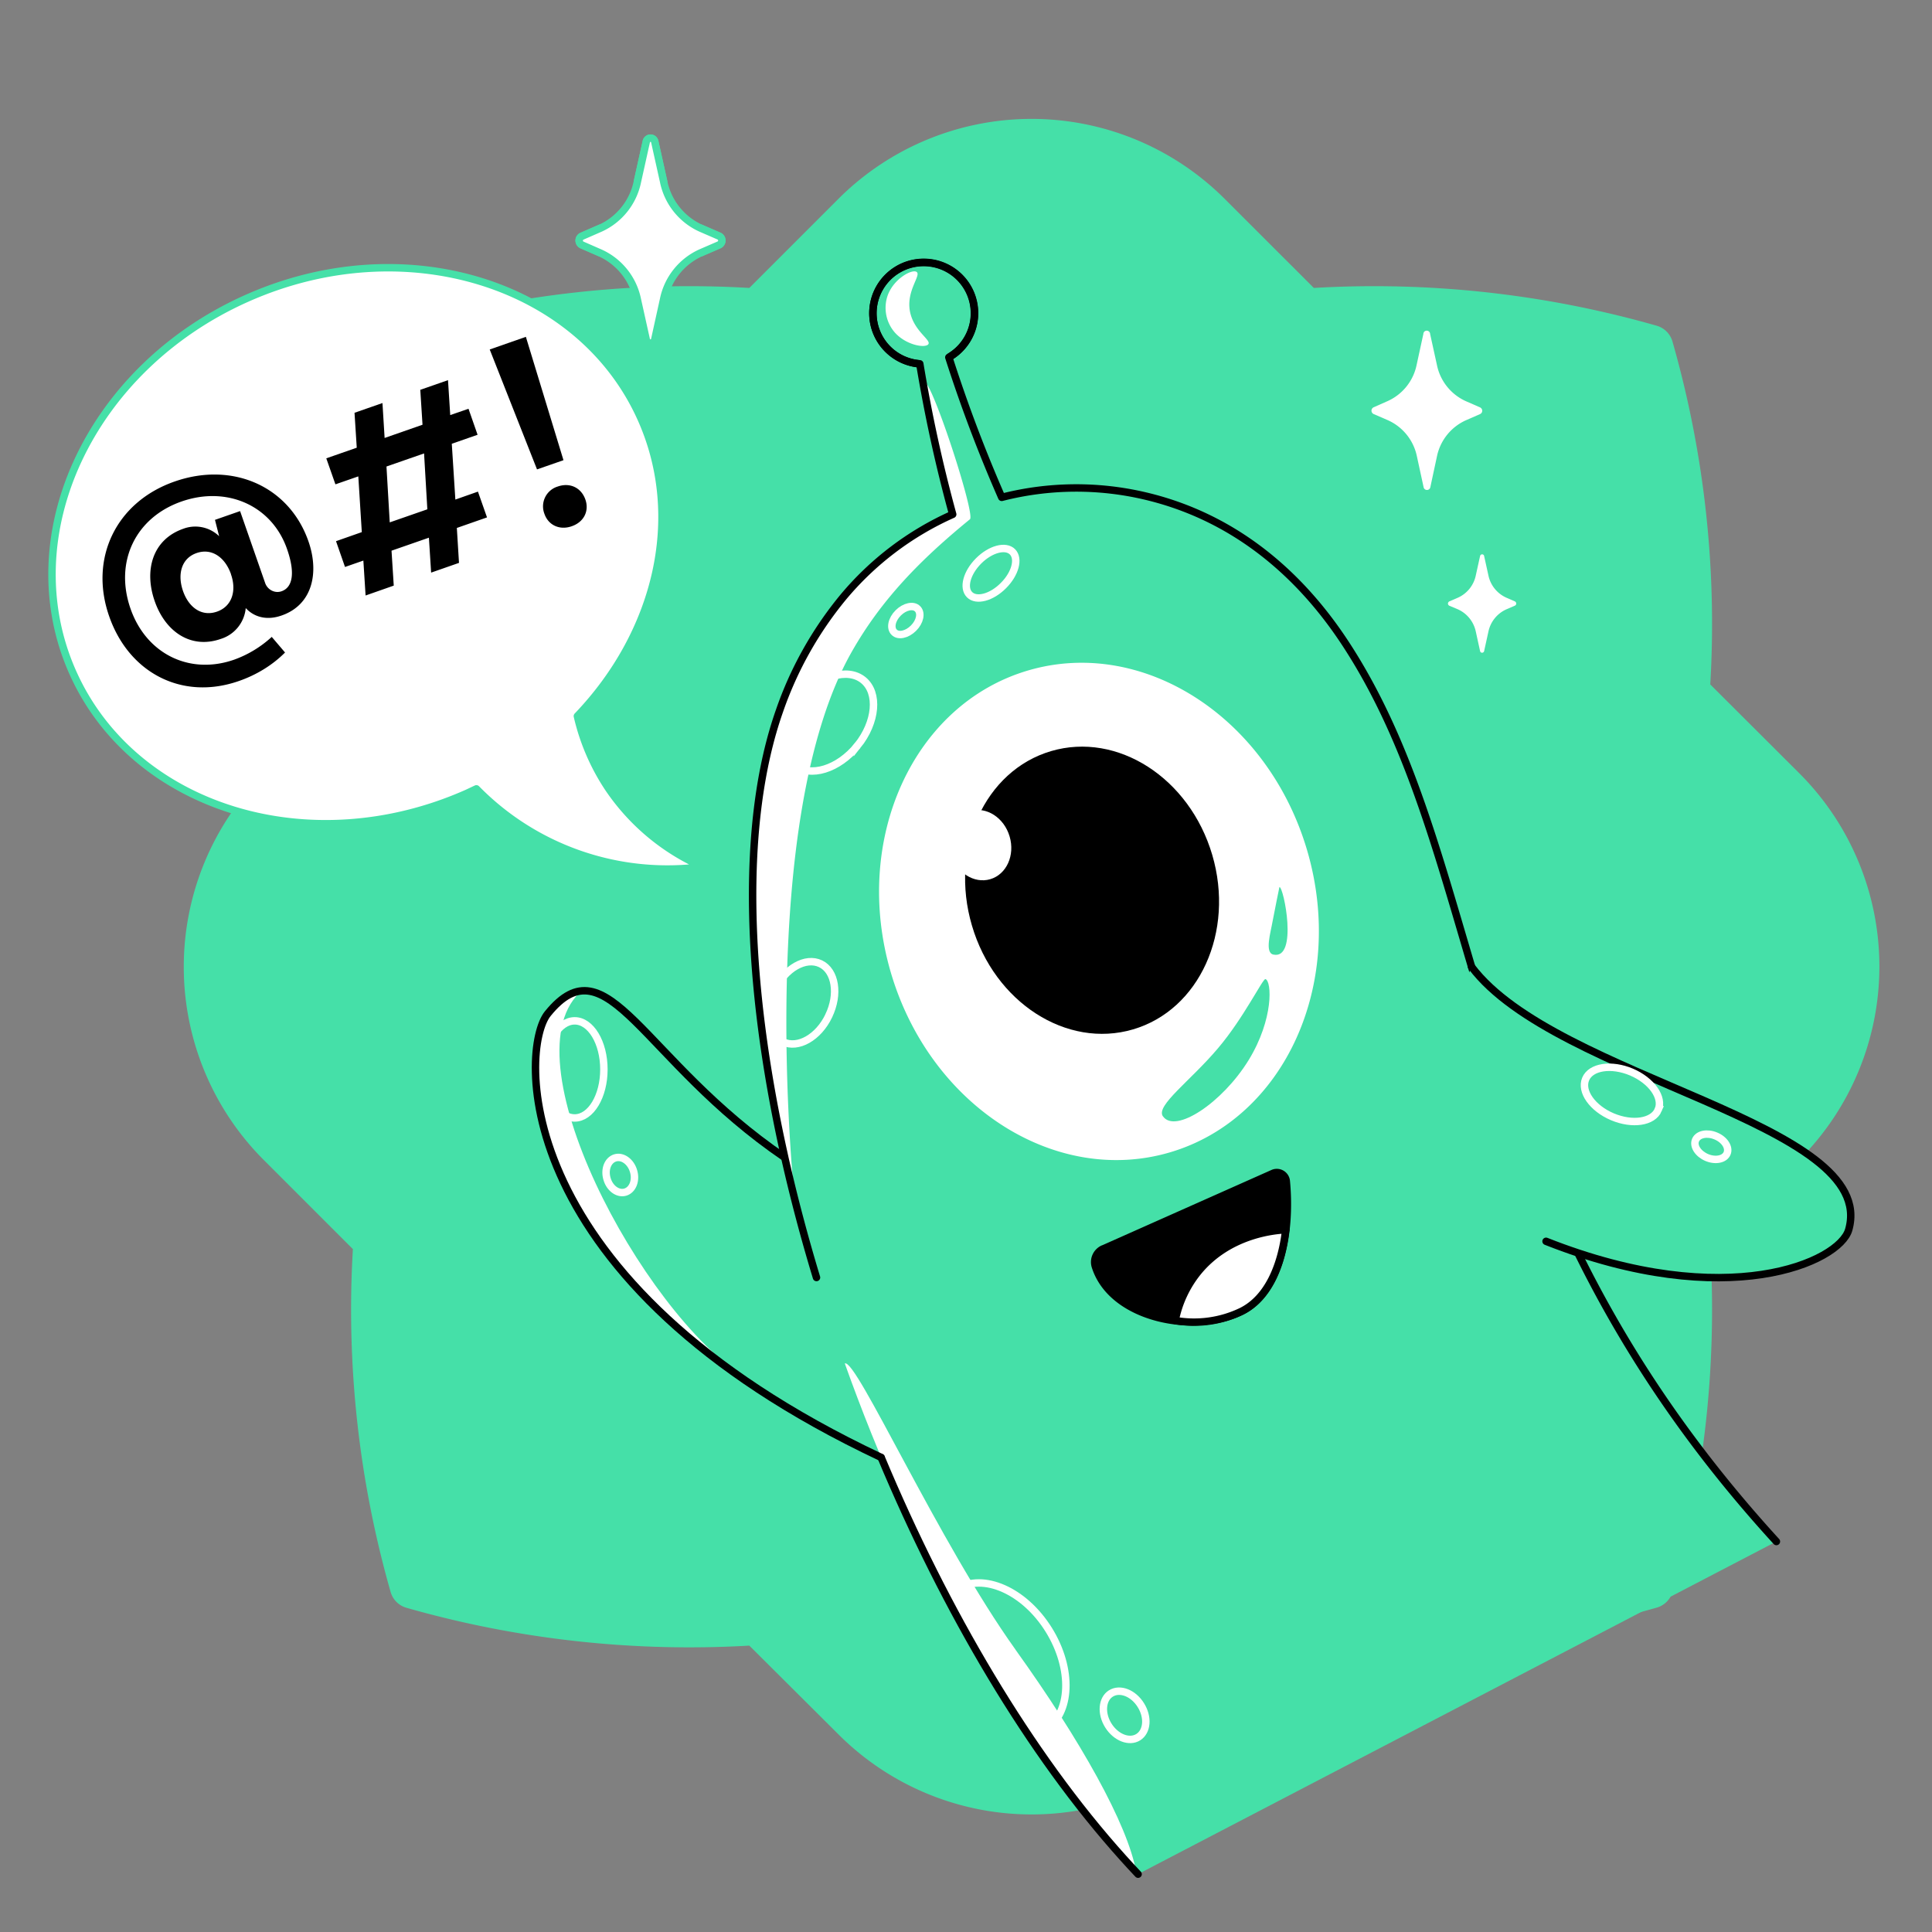 <svg width="260" height="260" viewBox="0 0 260 260" fill="none" xmlns="http://www.w3.org/2000/svg">
  <rect x="0" y="0" width="260" height="260" fill="#808080" stroke="none"/>
  <path d="M230.16 92.1c.92-15.55-.8-31.16-5.09-46.15a3.09 3.09 0 0 0-2.1-2.11c-15-4.29-30.6-6-46.16-5.09l-11.99-11.98a36.77 36.77 0 0 0-52 0l-11.98 11.98c-15.57-.91-31.17.8-46.16 5.1a3.1 3.1 0 0 0-2.1 2.1c-4.3 14.99-6.01 30.6-5.1 46.16l-11.98 12a36.77 36.77 0 0 0 0 52l11.99 11.99c-.92 15.56.8 31.16 5.08 46.15a3.09 3.09 0 0 0 2.1 2.11c15 4.29 30.6 6 46.17 5.1l12 11.95a36.77 36.77 0 0 0 52 0l11.98-11.98c15.56.92 31.17-.8 46.16-5.09a3.1 3.1 0 0 0 2.1-2.1c4.29-15 6-30.6 5.08-46.17l11.99-12a36.77 36.77 0 0 0 0-52l-11.99-11.96Z" fill="#45E0A8"/>
  <mask maskUnits="userSpaceOnUse" x="24" y="16" width="229" height="229">
    <path d="M230.16 92.1c.92-15.55-.8-31.16-5.09-46.15a3.09 3.09 0 0 0-2.1-2.11c-15-4.29-30.6-6-46.16-5.09l-11.99-11.98a36.77 36.77 0 0 0-52 0l-11.98 11.98c-15.57-.91-31.17.8-46.16 5.1a3.1 3.1 0 0 0-2.1 2.1c-4.3 14.99-6.01 30.6-5.1 46.16l-11.98 12a36.77 36.77 0 0 0 0 52l11.99 11.99c-.92 15.56.8 31.16 5.08 46.15a3.09 3.09 0 0 0 2.1 2.11c15 4.29 30.6 6 46.17 5.1l12 11.95a36.77 36.77 0 0 0 52 0l11.98-11.98c15.56.92 31.17-.8 46.16-5.09a3.1 3.1 0 0 0 2.1-2.1 138.42 138.42 0 0 0 5.08-29.83c.33-5.43 17.08-13.77 17.08-13.77 6.9-6.9 5.68-30.81 5.68-40.56 0-9.75-3.88-19.1-10.77-26L230.16 92.1Z" fill="#45DFA7"/>
  </mask>
  <g mask="url(#a)">
    <path d="M111.67 158.94c-25.36-13.67-29.01-33.58-37.95-22.52-3.73 4.62-4.26 37.78 48.41 61.36" fill="#45E0A8"/>
    <path d="M124.3 48.99a6.83 6.83 0 1 0 0-13.66 6.83 6.83 0 0 0 0 13.66Z" fill="#45E0A8" stroke="#000" stroke-linecap="round" stroke-linejoin="round"/>
    <path d="M181.23 86.85c-6.67-10.3-15.76-17.4-27.01-20.08a40.57 40.57 0 0 0-19.41.16 196.02 196.02 0 0 1-9.01-25.07 1.53 1.53 0 0 0-3 .62c1.2 9.03 3 17.97 5.41 26.75a40.83 40.83 0 0 0-14.78 11.18 49.33 49.33 0 0 0-8.54 15.28c-13.19 37.52 11.5 115.75 46.27 154.35.66.74 1.33 1.46 2 2.17l85.9-44.76c-43.31-47.38-38.06-90.15-57.83-120.6Z" fill="#45E0A8"/>
    <path d="M136.67 222.01c-10.36-14.46-21.47-39.3-22.98-38.52 9.02 25.28 22.28 49.68 37.47 66.55.57.64 1.15 1.25 1.74 1.88-1.12-6.4-7.53-17.77-16.23-29.9Z" fill="#fff"/>
    <path d="M153.16 252.22c-.67-.71-1.34-1.43-2-2.17-12.63-14.02-23.94-33.27-32.57-53.9" stroke="#000" stroke-linecap="round" stroke-linejoin="round"/>
    <path d="M98.25 184.09c.73.31 1.32.88 2.04 1.34-14.01-8.93-32.43-43.57-21.88-52.2-1.49.13-2.98 1.1-4.67 3.18-3.06 3.78-3.97 26.6 24.51 47.68Z" fill="#fff"/>
    <path d="M105.61 155.78c-19.24-13.1-23.83-29.33-31.9-19.36-3.73 4.62-5.44 36.01 44.86 59.71" stroke="#000" stroke-linecap="round" stroke-linejoin="round"/>
    <path d="M114.6 87.76c4.03-7.12 9.34-12.5 15.93-17.88.78-.64-5.42-19.6-6.23-18.46h-.1c1.06 5.97 2.4 11.9 4.01 17.78a40.83 40.83 0 0 0-14.78 11.21 49.33 49.33 0 0 0-8.54 15.28c-5.28 15.04-4.49 36.6.6 59.53l.12.55c.41 1.82.86 3.65 1.32 5.5-.2-1.88-5.15-50.84 7.67-73.51ZM123.37 36.61c-.56-.46-3.01.83-3.87 3.04a5.06 5.06 0 0 0 .88 5.05c1.52 1.76 4.18 2.2 4.56 1.61.38-.59-2.04-1.8-2.5-4.5-.46-2.72 1.53-4.73.93-5.2Z" fill="#fff"/>
    <path d="M239.06 207.45c-43.3-47.38-38.06-90.15-57.83-120.6-6.67-10.3-15.76-17.4-27.01-20.08a40.49 40.49 0 0 0-19.41.16v0a194.48 194.48 0 0 1-7.12-18.84 6.84 6.84 0 1 0-3.91.87c1.13 6.83 2.6 13.59 4.43 20.26v0a40.83 40.83 0 0 0-14.78 11.2 49.33 49.33 0 0 0-8.54 15.27c-5.28 15.04-4.49 36.6.6 59.53l.12.55c1.2 5.33 2.63 10.74 4.27 16.15" stroke="#000" stroke-linecap="round" stroke-linejoin="round"/>
    <path d="M198.03 130.1c11.43 15.18 54.89 20.96 50.76 35.4-1.24 4.32-16.33 11.2-40.73 1.55l-17.28-18.92" fill="#45E0A8"/>
    <path d="M198.03 130.1c11.43 15.18 54.89 20.96 50.76 35.4-1.24 4.32-16.33 11.2-40.73 1.55" stroke="#000" stroke-linecap="round" stroke-linejoin="round"/>
    <path d="m85.78 24.44 1.2-5.4a.58.58 0 0 1 1.13 0l1.2 5.4" fill="#fff"/>
    <path d="m85.78 24.44 1.2-5.4a.58.58 0 0 1 1.13 0l1.2 5.4" stroke="#45E0A8" stroke-linecap="round" stroke-linejoin="round"/>
    <path d="m80.79 34.03-2.49-1.08a.65.65 0 0 1 0-1.17l2.49-1.08" fill="#fff"/>
    <path d="m80.79 34.03-2.49-1.08a.65.65 0 0 1 0-1.17l2.49-1.08" stroke="#45E0A8" stroke-linecap="round" stroke-linejoin="round"/>
    <path d="m89.3 40.3-1.19 5.4a.58.58 0 0 1-1.14 0l-1.2-5.4" fill="#fff"/>
    <path d="m89.3 40.3-1.19 5.4a.58.58 0 0 1-1.14 0l-1.2-5.4" stroke="#45E0A8" stroke-linecap="round" stroke-linejoin="round"/>
    <path d="m94.3 30.7 2.48 1.08a.65.65 0 0 1 0 1.17l-2.49 1.08" fill="#fff"/>
    <path d="m94.3 30.7 2.48 1.08a.65.65 0 0 1 0 1.17l-2.49 1.08" stroke="#45E0A8" stroke-linecap="round" stroke-linejoin="round"/>
    <path d="m192.46 44.95.92 4.19a6.84 6.84 0 0 0 3.87 4.84l1.92.84a.5.5 0 0 1 .22.73.5.5 0 0 1-.22.18l-1.92.84a6.85 6.85 0 0 0-3.87 4.84l-.9 4.19a.46.46 0 0 1-.45.34.46.46 0 0 1-.44-.34l-.91-4.19a6.84 6.84 0 0 0-3.86-4.84l-1.96-.85a.5.5 0 0 1 0-.91l1.92-.85a6.84 6.84 0 0 0 3.86-4.84l.91-4.18a.45.45 0 0 1 .14-.32.46.46 0 0 1 .77.33ZM199.73 74.84l.57 2.58a4.23 4.23 0 0 0 2.39 3l1.19.52c.05.03.1.07.12.12a.32.32 0 0 1 0 .33.32.32 0 0 1-.12.11l-1.2.52a4.24 4.24 0 0 0-2.38 3l-.57 2.59a.28.28 0 0 1-.27.23.27.27 0 0 1-.28-.23l-.57-2.6a4.25 4.25 0 0 0-2.39-3l-1.19-.5a.3.3 0 0 1-.12-.12.3.3 0 0 1 0-.33.31.31 0 0 1 .12-.12l1.2-.52a4.22 4.22 0 0 0 2.38-3l.57-2.58a.28.28 0 0 1 .28-.24.27.27 0 0 1 .27.24ZM157.44 155.08c15.46-4.55 23.73-22.76 18.46-40.67-5.28-17.9-22.09-28.73-37.55-24.18-15.47 4.55-23.73 22.76-18.46 40.67 5.27 17.9 22.08 28.73 37.55 24.18Z" fill="#fff"/>
    <path d="M152.48 138.53c8.93-2.62 13.7-13.14 10.66-23.48-3.05-10.35-12.75-16.6-21.69-13.97-8.93 2.63-13.7 13.14-10.65 23.48 3.04 10.35 12.75 16.6 21.68 13.97Z" fill="#000"/>
    <path d="M133.26 118.32c2.19-.64 3.36-3.22 2.61-5.75-.74-2.53-3.12-4.07-5.3-3.42-2.2.64-3.36 3.22-2.62 5.75.75 2.53 3.12 4.06 5.31 3.42Z" fill="#fff"/>
    <path d="M156.5 150.22c1.66 2.4 8.02-1.82 11.55-7.58 3.38-5.53 3.1-10.6 2.25-10.88-.35-.11-2.88 5.17-6.38 9.3-3.72 4.41-8.4 7.72-7.43 9.16ZM171.35 128.46c3.38.75 1.41-9.12.83-9.09 0 0-.68 3.29-.91 4.56-.27 1.57-1.1 4.26.08 4.53Z" fill="#45E0A8"/>
    <path d="M115.39 100.36c2.55-3.17 2.9-7.12.78-8.84-2.12-1.72-5.92-.55-8.48 2.62-2.55 3.16-2.9 7.11-.78 8.83 2.12 1.72 5.92.55 8.48-2.61ZM135.03 78.81c1.6-1.59 2.14-3.63 1.22-4.55-.92-.92-2.96-.37-4.55 1.22-1.6 1.6-2.14 3.63-1.22 4.55.92.92 2.96.38 4.55-1.22ZM122.93 84.54c.88-.87 1.12-2.04.55-2.61-.56-.57-1.73-.32-2.6.55-.88.87-1.12 2.04-.55 2.6.56.58 1.73.33 2.6-.54ZM77.34 150.45c2.17 0 3.93-2.93 3.93-6.53 0-3.61-1.76-6.54-3.93-6.54-2.18 0-3.94 2.93-3.94 6.54 0 3.6 1.76 6.53 3.94 6.53ZM84.15 160.43c.99-.3 1.49-1.56 1.11-2.83-.37-1.27-1.48-2.07-2.46-1.78-1 .3-1.49 1.56-1.11 2.83.37 1.28 1.47 2.07 2.46 1.78ZM111.53 136.7c1.4-2.9.9-6.04-1.1-7-2.01-.96-4.77.6-6.16 3.51-1.4 2.9-.9 6.04 1.1 7 2.01.97 4.77-.6 6.16-3.5ZM232.42 155.22c.34-.8-.33-1.85-1.5-2.34-1.17-.5-2.4-.25-2.74.55-.34.8.34 1.84 1.5 2.34 1.18.5 2.4.25 2.74-.55ZM223.16 149.35c.7-1.66-.91-3.93-3.61-5.08-2.7-1.14-5.46-.72-6.16.94-.7 1.66.91 3.94 3.6 5.08 2.7 1.14 5.46.72 6.17-.94ZM153.18 233.78c1.21-.76 1.37-2.69.35-4.31-1.01-1.63-2.81-2.33-4.03-1.57-1.2.75-1.36 2.68-.35 4.3 1.02 1.63 2.82 2.34 4.03 1.58ZM128.74 213.85c3.56-2.23 9.12.22 12.39 5.47 3.27 5.25 3.05 11.3-.51 13.52" stroke="#fff" stroke-miterlimit="10"/>
    <path d="M148.47 168.06a1.95 1.95 0 0 0-1.06 2.38c2.25 7.06 13.37 9.17 19.68 6.03 5.1-2.53 6.69-10.4 6.01-17.53a1.28 1.28 0 0 0-1.8-1.03l-22.83 10.16Z" fill="#000" stroke="#000" stroke-linecap="round" stroke-linejoin="round"/>
    <path d="M173.05 165.5c-1.17.05-7.63.45-11.9 5.75a15.08 15.08 0 0 0-3 6.46c3.04.53 6.16.1 8.93-1.24 3.54-1.76 5.38-6.1 5.95-10.98h.02Z" fill="#fff" stroke="#000" stroke-linecap="round" stroke-linejoin="round"/>
  </g>
  <path d="M81.9 106.1a29.47 29.47 0 0 1-4.2-9.73c10.65-11.12 14.55-26.64 8.6-39.98-8.19-18.37-31.96-25.66-53.09-16.24C12.08 49.56 1.59 72.1 9.79 90.49c8.19 18.38 31.94 25.66 53.09 16.25l1.23-.58a36 36 0 0 0 30.43 10.48A29.75 29.75 0 0 1 81.9 106.1Z" fill="#fff" stroke="#45E0A8" stroke-linecap="round" stroke-linejoin="round"/>
  <path d="m35.68 78.45-3.37-9.67-3.38 1.18.56 2.2a4.6 4.6 0 0 0-4.83-1c-4.15 1.45-5.29 5.6-3.84 9.74 1.42 4.09 4.85 6.5 8.9 5.08a4.8 4.8 0 0 0 3.35-4.15c1.06 1.16 2.75 1.73 4.83 1 4.18-1.45 5.07-5.8 3.61-9.98-2.58-7.4-10.2-10.78-18.01-8.05-7.89 2.75-11.53 10.35-8.81 18.13 2.64 7.6 9.8 11.4 17.48 8.71 2.3-.8 4.47-2.1 6.19-3.83l-1.79-2.1a14.94 14.94 0 0 1-5.07 3.07c-6.04 2.1-11.82-.82-13.93-6.85-2.2-6.3.64-12.27 6.86-14.44 6.13-2.14 12.17.56 14.2 6.4 1.09 3.11.81 5.14-.74 5.68-.91.32-1.9-.21-2.21-1.12Zm-4.6-1.17c.79 2.24.13 4.33-1.88 5.03-2.07.72-3.8-.57-4.57-2.77-.77-2.21-.25-4.39 1.82-5.11 2.05-.72 3.85.58 4.64 2.85ZM46.43 76.3l2.47-.86.3 4.7 3.79-1.33-.3-4.7 5.03-1.75.3 4.7 3.75-1.31-.29-4.7 4.06-1.42-1.22-3.47-3.04 1.07-.48-7.51 3.47-1.21-1.22-3.5-2.46.85-.3-4.7-3.73 1.3.3 4.7-5.1 1.78-.29-4.7-3.76 1.31.3 4.7-4.1 1.43 1.23 3.5 3.08-1.07.47 7.5-3.47 1.22 1.21 3.47Zm6.02-6-.44-7.52 5.06-1.76.44 7.52-5.06 1.76ZM65.9 47.02l6.37 16.15 3.56-1.24-5.06-16.6-4.86 1.7Zm11.04 23.8c1.62-.56 2.38-2.03 1.84-3.59-.57-1.62-2.09-2.32-3.71-1.76a2.79 2.79 0 0 0-1.8 3.69c.54 1.55 2.08 2.22 3.67 1.66Z" fill="#000"/>
  <path d="m88.11 19.04 1.2 5.4a8.84 8.84 0 0 0 4.98 6.26l2.49 1.08a.65.65 0 0 1 0 1.17l-2.49 1.08a8.83 8.83 0 0 0-4.99 6.27l-1.19 5.4a.58.58 0 0 1-1.14 0l-1.2-5.4a8.82 8.82 0 0 0-4.98-6.25l-2.49-1.09a.65.65 0 0 1 0-1.16l2.49-1.09a8.83 8.83 0 0 0 4.99-6.27l1.2-5.4a.58.58 0 0 1 1.13 0Z" fill="#fff" stroke="#45E0A8" stroke-linecap="round" stroke-linejoin="round"/>
</svg>
